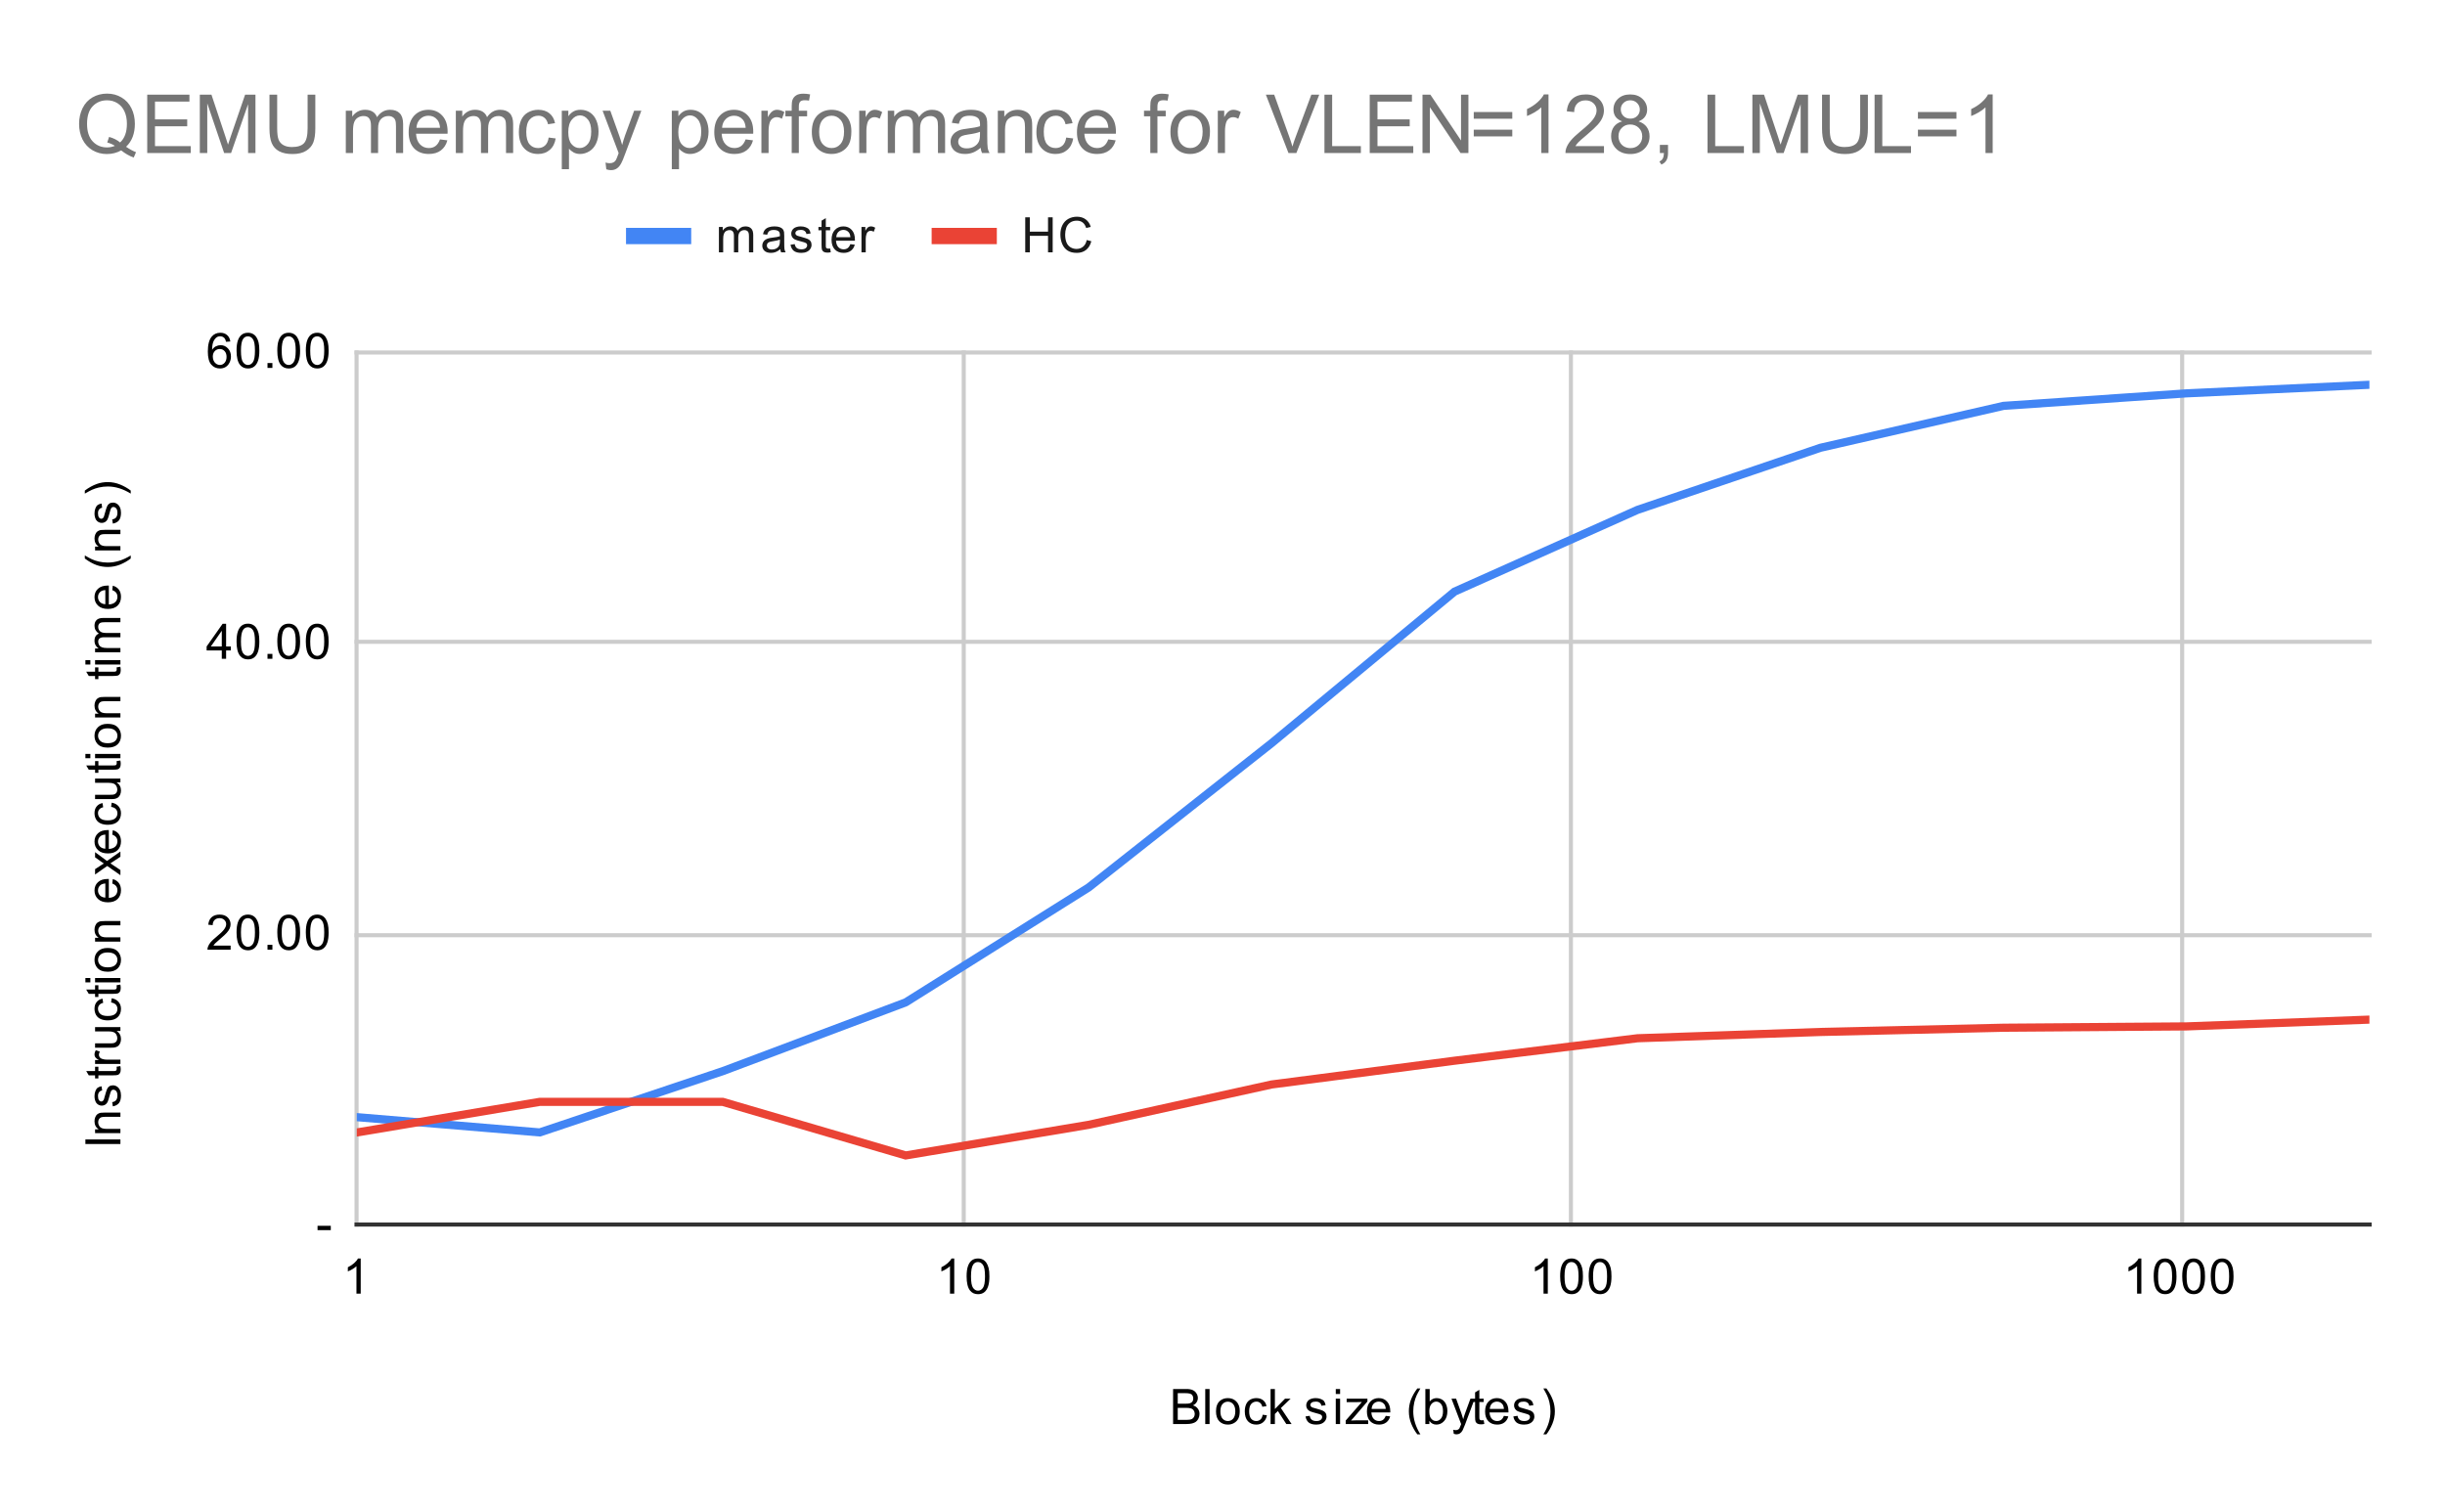<svg version="1.1" viewBox="0.0 0.0 600.0 371.0" fill="none" stroke="none" stroke-linecap="square" stroke-miterlimit="10" width="600" height="371" xmlns:xlink="http://www.w3.org/1999/xlink" xmlns="http://www.w3.org/2000/svg"><path fill="#ffffff" d="M0 0L600.0 0L600.0 371.0L0 371.0L0 0Z" fill-rule="nonzero"/><path stroke="#cccccc" stroke-width="1.0" stroke-linecap="butt" d="M87.5 86.5L87.5 300.5" fill-rule="nonzero"/><path stroke="#cccccc" stroke-width="1.0" stroke-linecap="butt" d="M236.5 86.5L236.5 300.5" fill-rule="nonzero"/><path stroke="#cccccc" stroke-width="1.0" stroke-linecap="butt" d="M385.5 86.5L385.5 300.5" fill-rule="nonzero"/><path stroke="#cccccc" stroke-width="1.0" stroke-linecap="butt" d="M535.5 86.5L535.5 300.5" fill-rule="nonzero"/><path stroke="#333333" stroke-width="1.0" stroke-linecap="butt" d="M87.5 300.5L581.5 300.5" fill-rule="nonzero"/><path stroke="#cccccc" stroke-width="1.0" stroke-linecap="butt" d="M87.5 229.5L581.5 229.5" fill-rule="nonzero"/><path stroke="#cccccc" stroke-width="1.0" stroke-linecap="butt" d="M87.5 157.5L581.5 157.5" fill-rule="nonzero"/><path stroke="#cccccc" stroke-width="1.0" stroke-linecap="butt" d="M87.5 86.5L581.5 86.5" fill-rule="nonzero"/><clipPath id="id_0"><path d="M87.55 86.283L581.45 86.283L581.45 300.45L87.55 300.45L87.55 86.283Z" clip-rule="nonzero"/></clipPath><path stroke="#4285f4" stroke-width="2.0" stroke-linecap="butt" clip-path="url(#id_0)" d="M87.55 274.143L132.45 277.891L177.35 262.864L222.25 245.98L267.15 217.782L312.05 182.373L356.95 145.179L401.85 125.119L446.75 109.877L491.65 99.597L536.55 96.528L581.45 94.422" fill-rule="nonzero"/><path stroke="#ea4335" stroke-width="2.0" stroke-linecap="butt" clip-path="url(#id_0)" d="M87.55 277.906L132.45 270.392L177.35 270.392L222.25 283.542L267.15 276.027L312.05 266.128L356.95 260.294L401.85 254.782L446.75 253.241L491.65 252.202L536.55 251.875L581.45 250.21" fill-rule="nonzero"/><path fill="#000000" fill-opacity="0.0" clip-path="url(#id_0)" d="M90.55 274.143C90.55 275.8 89.207 277.143 87.55 277.143C85.893 277.143 84.55 275.8 84.55 274.143C84.55 272.486 85.893 271.143 87.55 271.143C89.207 271.143 90.55 272.486 90.55 274.143Z" fill-rule="nonzero"/><path fill="#000000" fill-opacity="0.0" clip-path="url(#id_0)" d="M135.45 277.891C135.45 279.548 134.107 280.891 132.45 280.891C130.793 280.891 129.45 279.548 129.45 277.891C129.45 276.234 130.793 274.891 132.45 274.891C134.107 274.891 135.45 276.234 135.45 277.891Z" fill-rule="nonzero"/><path fill="#000000" fill-opacity="0.0" clip-path="url(#id_0)" d="M180.35 262.864C180.35 264.521 179.007 265.864 177.35 265.864C175.693 265.864 174.35 264.521 174.35 262.864C174.35 261.207 175.693 259.864 177.35 259.864C179.007 259.864 180.35 261.207 180.35 262.864Z" fill-rule="nonzero"/><path fill="#000000" fill-opacity="0.0" clip-path="url(#id_0)" d="M225.25 245.98C225.25 247.637 223.907 248.98 222.25 248.98C220.593 248.98 219.25 247.637 219.25 245.98C219.25 244.323 220.593 242.98 222.25 242.98C223.907 242.98 225.25 244.323 225.25 245.98Z" fill-rule="nonzero"/><path fill="#000000" fill-opacity="0.0" clip-path="url(#id_0)" d="M270.15 217.782C270.15 219.439 268.807 220.782 267.15 220.782C265.493 220.782 264.15 219.439 264.15 217.782C264.15 216.125 265.493 214.782 267.15 214.782C268.807 214.782 270.15 216.125 270.15 217.782Z" fill-rule="nonzero"/><path fill="#000000" fill-opacity="0.0" clip-path="url(#id_0)" d="M315.05 182.373C315.05 184.03 313.707 185.373 312.05 185.373C310.393 185.373 309.05 184.03 309.05 182.373C309.05 180.716 310.393 179.373 312.05 179.373C313.707 179.373 315.05 180.716 315.05 182.373Z" fill-rule="nonzero"/><path fill="#000000" fill-opacity="0.0" clip-path="url(#id_0)" d="M359.95 145.179C359.95 146.836 358.607 148.179 356.95 148.179C355.293 148.179 353.95 146.836 353.95 145.179C353.95 143.522 355.293 142.179 356.95 142.179C358.607 142.179 359.95 143.522 359.95 145.179Z" fill-rule="nonzero"/><path fill="#000000" fill-opacity="0.0" clip-path="url(#id_0)" d="M404.85 125.119C404.85 126.776 403.507 128.119 401.85 128.119C400.193 128.119 398.85 126.776 398.85 125.119C398.85 123.462 400.193 122.119 401.85 122.119C403.507 122.119 404.85 123.462 404.85 125.119Z" fill-rule="nonzero"/><path fill="#000000" fill-opacity="0.0" clip-path="url(#id_0)" d="M449.75 109.877C449.75 111.534 448.407 112.877 446.75 112.877C445.093 112.877 443.75 111.534 443.75 109.877C443.75 108.221 445.093 106.877 446.75 106.877C448.407 106.877 449.75 108.221 449.75 109.877Z" fill-rule="nonzero"/><path fill="#000000" fill-opacity="0.0" clip-path="url(#id_0)" d="M494.65 99.597C494.65 101.254 493.307 102.597 491.65 102.597C489.993 102.597 488.65 101.254 488.65 99.597C488.65 97.941 489.993 96.597 491.65 96.597C493.307 96.597 494.65 97.941 494.65 99.597Z" fill-rule="nonzero"/><path fill="#000000" fill-opacity="0.0" clip-path="url(#id_0)" d="M539.55 96.528C539.55 98.184 538.207 99.528 536.55 99.528C534.893 99.528 533.55 98.184 533.55 96.528C533.55 94.871 534.893 93.528 536.55 93.528C538.207 93.528 539.55 94.871 539.55 96.528Z" fill-rule="nonzero"/><path fill="#000000" fill-opacity="0.0" clip-path="url(#id_0)" d="M584.45 94.422C584.45 96.079 583.107 97.422 581.45 97.422C579.793 97.422 578.45 96.079 578.45 94.422C578.45 92.765 579.793 91.422 581.45 91.422C583.107 91.422 584.45 92.765 584.45 94.422Z" fill-rule="nonzero"/><path fill="#000000" fill-opacity="0.0" clip-path="url(#id_0)" d="M90.55 277.906C90.55 279.563 89.207 280.906 87.55 280.906C85.893 280.906 84.55 279.563 84.55 277.906C84.55 276.249 85.893 274.906 87.55 274.906C89.207 274.906 90.55 276.249 90.55 277.906Z" fill-rule="nonzero"/><path fill="#000000" fill-opacity="0.0" clip-path="url(#id_0)" d="M135.45 270.392C135.45 272.048 134.107 273.392 132.45 273.392C130.793 273.392 129.45 272.048 129.45 270.392C129.45 268.735 130.793 267.392 132.45 267.392C134.107 267.392 135.45 268.735 135.45 270.392Z" fill-rule="nonzero"/><path fill="#000000" fill-opacity="0.0" clip-path="url(#id_0)" d="M180.35 270.392C180.35 272.048 179.007 273.392 177.35 273.392C175.693 273.392 174.35 272.048 174.35 270.392C174.35 268.735 175.693 267.392 177.35 267.392C179.007 267.392 180.35 268.735 180.35 270.392Z" fill-rule="nonzero"/><path fill="#000000" fill-opacity="0.0" clip-path="url(#id_0)" d="M225.25 283.542C225.25 285.199 223.907 286.542 222.25 286.542C220.593 286.542 219.25 285.199 219.25 283.542C219.25 281.885 220.593 280.542 222.25 280.542C223.907 280.542 225.25 281.885 225.25 283.542Z" fill-rule="nonzero"/><path fill="#000000" fill-opacity="0.0" clip-path="url(#id_0)" d="M270.15 276.027C270.15 277.684 268.807 279.027 267.15 279.027C265.493 279.027 264.15 277.684 264.15 276.027C264.15 274.371 265.493 273.027 267.15 273.027C268.807 273.027 270.15 274.371 270.15 276.027Z" fill-rule="nonzero"/><path fill="#000000" fill-opacity="0.0" clip-path="url(#id_0)" d="M315.05 266.128C315.05 267.785 313.707 269.128 312.05 269.128C310.393 269.128 309.05 267.785 309.05 266.128C309.05 264.472 310.393 263.128 312.05 263.128C313.707 263.128 315.05 264.472 315.05 266.128Z" fill-rule="nonzero"/><path fill="#000000" fill-opacity="0.0" clip-path="url(#id_0)" d="M359.95 260.294C359.95 261.951 358.607 263.294 356.95 263.294C355.293 263.294 353.95 261.951 353.95 260.294C353.95 258.637 355.293 257.294 356.95 257.294C358.607 257.294 359.95 258.637 359.95 260.294Z" fill-rule="nonzero"/><path fill="#000000" fill-opacity="0.0" clip-path="url(#id_0)" d="M404.85 254.782C404.85 256.439 403.507 257.782 401.85 257.782C400.193 257.782 398.85 256.439 398.85 254.782C398.85 253.125 400.193 251.782 401.85 251.782C403.507 251.782 404.85 253.125 404.85 254.782Z" fill-rule="nonzero"/><path fill="#000000" fill-opacity="0.0" clip-path="url(#id_0)" d="M449.75 253.241C449.75 254.898 448.407 256.241 446.75 256.241C445.093 256.241 443.75 254.898 443.75 253.241C443.75 251.584 445.093 250.241 446.75 250.241C448.407 250.241 449.75 251.584 449.75 253.241Z" fill-rule="nonzero"/><path fill="#000000" fill-opacity="0.0" clip-path="url(#id_0)" d="M494.65 252.202C494.65 253.859 493.307 255.202 491.65 255.202C489.993 255.202 488.65 253.859 488.65 252.202C488.65 250.545 489.993 249.202 491.65 249.202C493.307 249.202 494.65 250.545 494.65 252.202Z" fill-rule="nonzero"/><path fill="#000000" fill-opacity="0.0" clip-path="url(#id_0)" d="M539.55 251.875C539.55 253.531 538.207 254.875 536.55 254.875C534.893 254.875 533.55 253.531 533.55 251.875C533.55 250.218 534.893 248.875 536.55 248.875C538.207 248.875 539.55 250.218 539.55 251.875Z" fill-rule="nonzero"/><path fill="#000000" fill-opacity="0.0" clip-path="url(#id_0)" d="M584.45 250.21C584.45 251.867 583.107 253.21 581.45 253.21C579.793 253.21 578.45 251.867 578.45 250.21C578.45 248.554 579.793 247.21 581.45 247.21C583.107 247.21 584.45 248.554 584.45 250.21Z" fill-rule="nonzero"/><path fill="#000000" d="M287.875 349.45L287.875 340.856L291.109 340.856Q292.094 340.856 292.688 341.122Q293.281 341.387 293.609 341.934Q293.953 342.466 293.953 343.059Q293.953 343.606 293.656 344.091Q293.359 344.575 292.75 344.872Q293.531 345.106 293.938 345.669Q294.359 346.216 294.359 346.966Q294.359 347.559 294.109 348.091Q293.859 348.606 293.484 348.887Q293.109 349.169 292.531 349.309Q291.969 349.45 291.156 349.45L287.875 349.45ZM289.016 344.466L290.875 344.466Q291.625 344.466 291.953 344.372Q292.391 344.247 292.609 343.95Q292.828 343.637 292.828 343.184Q292.828 342.762 292.625 342.434Q292.422 342.106 292.031 341.997Q291.656 341.872 290.734 341.872L289.016 341.872L289.016 344.466ZM289.016 348.434L291.156 348.434Q291.703 348.434 291.922 348.387Q292.328 348.325 292.578 348.169Q292.844 347.997 293.016 347.684Q293.188 347.372 293.188 346.966Q293.188 346.481 292.938 346.122Q292.703 345.762 292.266 345.622Q291.828 345.481 291.0 345.481L289.016 345.481L289.016 348.434ZM295.766 349.45L295.766 340.856L296.828 340.856L296.828 349.45L295.766 349.45ZM298.406 346.341Q298.406 344.606 299.359 343.778Q300.156 343.091 301.312 343.091Q302.594 343.091 303.406 343.934Q304.234 344.762 304.234 346.247Q304.234 347.45 303.875 348.137Q303.516 348.825 302.812 349.216Q302.125 349.591 301.312 349.591Q300.016 349.591 299.203 348.762Q298.406 347.919 298.406 346.341ZM299.484 346.341Q299.484 347.528 300.0 348.122Q300.531 348.716 301.312 348.716Q302.109 348.716 302.625 348.122Q303.141 347.528 303.141 346.309Q303.141 345.153 302.609 344.559Q302.094 343.966 301.312 343.966Q300.531 343.966 300.0 344.559Q299.484 345.137 299.484 346.341ZM309.859 347.169L310.891 347.309Q310.719 348.372 310.016 348.981Q309.312 349.591 308.297 349.591Q307.016 349.591 306.234 348.762Q305.469 347.919 305.469 346.356Q305.469 345.356 305.797 344.606Q306.141 343.841 306.812 343.466Q307.5 343.091 308.312 343.091Q309.312 343.091 309.953 343.606Q310.609 344.106 310.797 345.059L309.766 345.216Q309.625 344.591 309.25 344.278Q308.875 343.95 308.344 343.95Q307.547 343.95 307.047 344.528Q306.547 345.091 306.547 346.325Q306.547 347.591 307.031 348.153Q307.516 348.716 308.281 348.716Q308.906 348.716 309.312 348.341Q309.734 347.966 309.859 347.169ZM311.797 349.45L311.797 340.856L312.859 340.856L312.859 345.762L315.344 343.231L316.719 343.231L314.328 345.528L316.953 349.45L315.656 349.45L313.594 346.262L312.859 346.981L312.859 349.45L311.797 349.45ZM320.375 347.591L321.406 347.434Q321.5 348.059 321.891 348.387Q322.297 348.716 323.031 348.716Q323.75 348.716 324.094 348.434Q324.453 348.137 324.453 347.731Q324.453 347.372 324.141 347.169Q323.922 347.028 323.062 346.809Q321.906 346.512 321.453 346.309Q321.016 346.091 320.781 345.716Q320.547 345.341 320.547 344.872Q320.547 344.466 320.734 344.106Q320.922 343.747 321.25 343.512Q321.5 343.341 321.922 343.216Q322.344 343.091 322.844 343.091Q323.562 343.091 324.109 343.309Q324.672 343.512 324.938 343.872Q325.203 344.231 325.297 344.825L324.266 344.966Q324.203 344.497 323.859 344.231Q323.531 343.95 322.906 343.95Q322.188 343.95 321.875 344.2Q321.562 344.434 321.562 344.762Q321.562 344.966 321.688 345.122Q321.828 345.294 322.094 345.403Q322.25 345.466 323.031 345.669Q324.156 345.981 324.594 346.169Q325.031 346.356 325.281 346.716Q325.531 347.075 325.531 347.622Q325.531 348.153 325.219 348.622Q324.922 349.075 324.344 349.341Q323.766 349.591 323.031 349.591Q321.812 349.591 321.172 349.091Q320.547 348.575 320.375 347.591ZM327.797 342.075L327.797 340.856L328.859 340.856L328.859 342.075L327.797 342.075ZM327.797 349.45L327.797 343.231L328.859 343.231L328.859 349.45L327.797 349.45ZM330.234 349.45L330.234 348.591L334.203 344.044Q333.516 344.075 333.0 344.075L330.469 344.075L330.469 343.231L335.562 343.231L335.562 343.919L332.188 347.872L331.531 348.591Q332.25 348.544 332.859 348.544L335.75 348.544L335.75 349.45L330.234 349.45ZM340.047 347.45L341.141 347.575Q340.891 348.528 340.188 349.059Q339.484 349.591 338.406 349.591Q337.047 349.591 336.234 348.747Q335.438 347.903 335.438 346.387Q335.438 344.825 336.25 343.966Q337.062 343.091 338.344 343.091Q339.594 343.091 340.375 343.934Q341.172 344.778 341.172 346.325Q341.172 346.419 341.172 346.606L336.531 346.606Q336.594 347.637 337.109 348.184Q337.625 348.716 338.406 348.716Q338.984 348.716 339.391 348.419Q339.812 348.106 340.047 347.45ZM336.594 345.747L340.062 345.747Q340.0 344.95 339.672 344.559Q339.156 343.95 338.359 343.95Q337.625 343.95 337.125 344.434Q336.641 344.919 336.594 345.747ZM347.812 351.981Q346.938 350.872 346.328 349.403Q345.734 347.919 345.734 346.341Q345.734 344.95 346.172 343.669Q346.703 342.184 347.812 340.716L348.562 340.716Q347.859 341.934 347.625 342.45Q347.266 343.262 347.062 344.137Q346.812 345.231 346.812 346.341Q346.812 349.169 348.562 351.981L347.812 351.981ZM350.766 349.45L349.781 349.45L349.781 340.856L350.844 340.856L350.844 343.919Q351.516 343.091 352.547 343.091Q353.125 343.091 353.625 343.325Q354.141 343.544 354.469 343.966Q354.812 344.387 355.0 344.981Q355.188 345.575 355.188 346.247Q355.188 347.841 354.391 348.716Q353.594 349.591 352.5 349.591Q351.391 349.591 350.766 348.669L350.766 349.45ZM350.75 346.294Q350.75 347.403 351.062 347.903Q351.562 348.716 352.406 348.716Q353.094 348.716 353.594 348.122Q354.109 347.528 354.109 346.325Q354.109 345.106 353.625 344.528Q353.141 343.95 352.453 343.95Q351.766 343.95 351.25 344.559Q350.75 345.153 350.75 346.294ZM356.75 351.841L356.625 350.856Q356.969 350.95 357.234 350.95Q357.578 350.95 357.781 350.825Q358.0 350.716 358.141 350.512Q358.234 350.341 358.469 349.716Q358.484 349.637 358.562 349.466L356.188 343.231L357.328 343.231L358.625 346.825Q358.875 347.512 359.078 348.278Q359.266 347.544 359.516 346.856L360.844 343.231L361.891 343.231L359.531 349.559Q359.141 350.575 358.938 350.966Q358.656 351.497 358.281 351.731Q357.922 351.981 357.422 351.981Q357.125 351.981 356.75 351.841ZM364.094 348.512L364.25 349.434Q363.797 349.528 363.453 349.528Q362.875 349.528 362.562 349.356Q362.25 349.169 362.109 348.872Q361.984 348.575 361.984 347.622L361.984 344.044L361.219 344.044L361.219 343.231L361.984 343.231L361.984 341.684L363.031 341.059L363.031 343.231L364.094 343.231L364.094 344.044L363.031 344.044L363.031 347.684Q363.031 348.137 363.078 348.262Q363.141 348.387 363.266 348.466Q363.391 348.544 363.625 348.544Q363.812 348.544 364.094 348.512ZM369.047 347.45L370.141 347.575Q369.891 348.528 369.188 349.059Q368.484 349.591 367.406 349.591Q366.047 349.591 365.234 348.747Q364.438 347.903 364.438 346.387Q364.438 344.825 365.25 343.966Q366.062 343.091 367.344 343.091Q368.594 343.091 369.375 343.934Q370.172 344.778 370.172 346.325Q370.172 346.419 370.172 346.606L365.531 346.606Q365.594 347.637 366.109 348.184Q366.625 348.716 367.406 348.716Q367.984 348.716 368.391 348.419Q368.812 348.106 369.047 347.45ZM365.594 345.747L369.062 345.747Q369.0 344.95 368.672 344.559Q368.156 343.95 367.359 343.95Q366.625 343.95 366.125 344.434Q365.641 344.919 365.594 345.747ZM371.375 347.591L372.406 347.434Q372.5 348.059 372.891 348.387Q373.297 348.716 374.031 348.716Q374.75 348.716 375.094 348.434Q375.453 348.137 375.453 347.731Q375.453 347.372 375.141 347.169Q374.922 347.028 374.062 346.809Q372.906 346.512 372.453 346.309Q372.016 346.091 371.781 345.716Q371.547 345.341 371.547 344.872Q371.547 344.466 371.734 344.106Q371.922 343.747 372.25 343.512Q372.5 343.341 372.922 343.216Q373.344 343.091 373.844 343.091Q374.562 343.091 375.109 343.309Q375.672 343.512 375.938 343.872Q376.203 344.231 376.297 344.825L375.266 344.966Q375.203 344.497 374.859 344.231Q374.531 343.95 373.906 343.95Q373.188 343.95 372.875 344.2Q372.562 344.434 372.562 344.762Q372.562 344.966 372.688 345.122Q372.828 345.294 373.094 345.403Q373.25 345.466 374.031 345.669Q375.156 345.981 375.594 346.169Q376.031 346.356 376.281 346.716Q376.531 347.075 376.531 347.622Q376.531 348.153 376.219 348.622Q375.922 349.075 375.344 349.341Q374.766 349.591 374.031 349.591Q372.812 349.591 372.172 349.091Q371.547 348.575 371.375 347.591ZM379.484 351.981L378.734 351.981Q380.484 349.169 380.484 346.341Q380.484 345.247 380.234 344.153Q380.031 343.278 379.672 342.466Q379.438 341.95 378.734 340.716L379.484 340.716Q380.578 342.184 381.109 343.669Q381.562 344.95 381.562 346.341Q381.562 347.919 380.953 349.403Q380.344 350.872 379.484 351.981Z" fill-rule="nonzero"/><path fill="#000000" d="M29.55 280.742L20.956 280.742L20.956 279.617L29.55 279.617L29.55 280.742ZM29.55 278.07L23.331 278.07L23.331 277.132L24.206 277.132Q23.191 276.445 23.191 275.148Q23.191 274.585 23.394 274.117Q23.597 273.632 23.925 273.398Q24.253 273.164 24.691 273.07Q24.988 273.023 25.722 273.023L29.55 273.023L29.55 274.07L25.769 274.07Q25.113 274.07 24.8 274.195Q24.488 274.32 24.3 274.632Q24.097 274.945 24.097 275.367Q24.097 276.039 24.534 276.539Q24.956 277.023 26.144 277.023L29.55 277.023L29.55 278.07ZM27.691 271.492L27.534 270.46Q28.159 270.367 28.488 269.976Q28.816 269.57 28.816 268.835Q28.816 268.117 28.534 267.773Q28.238 267.414 27.831 267.414Q27.472 267.414 27.269 267.726Q27.128 267.945 26.909 268.804Q26.613 269.96 26.409 270.414Q26.191 270.851 25.816 271.085Q25.441 271.32 24.972 271.32Q24.566 271.32 24.206 271.132Q23.847 270.945 23.613 270.617Q23.441 270.367 23.316 269.945Q23.191 269.523 23.191 269.023Q23.191 268.304 23.409 267.757Q23.613 267.195 23.972 266.929Q24.331 266.664 24.925 266.57L25.066 267.601Q24.597 267.664 24.331 268.007Q24.05 268.335 24.05 268.96Q24.05 269.679 24.3 269.992Q24.534 270.304 24.863 270.304Q25.066 270.304 25.222 270.179Q25.394 270.039 25.503 269.773Q25.566 269.617 25.769 268.835Q26.081 267.71 26.269 267.273Q26.456 266.835 26.816 266.585Q27.175 266.335 27.722 266.335Q28.253 266.335 28.722 266.648Q29.175 266.945 29.441 267.523Q29.691 268.101 29.691 268.835Q29.691 270.054 29.191 270.695Q28.675 271.32 27.691 271.492ZM28.613 261.773L29.534 261.617Q29.628 262.07 29.628 262.414Q29.628 262.992 29.456 263.304Q29.269 263.617 28.972 263.757Q28.675 263.882 27.722 263.882L24.144 263.882L24.144 264.648L23.331 264.648L23.331 263.882L21.784 263.882L21.159 262.835L23.331 262.835L23.331 261.773L24.144 261.773L24.144 262.835L27.784 262.835Q28.238 262.835 28.363 262.789Q28.488 262.726 28.566 262.601Q28.644 262.476 28.644 262.242Q28.644 262.054 28.613 261.773ZM29.55 261.085L23.331 261.085L23.331 260.132L24.269 260.132Q23.613 259.773 23.409 259.476Q23.191 259.164 23.191 258.789Q23.191 258.257 23.519 257.71L24.503 258.07Q24.269 258.46 24.269 258.835Q24.269 259.195 24.488 259.476Q24.691 259.742 25.066 259.851Q25.628 260.039 26.284 260.039L29.55 260.039L29.55 261.085ZM29.55 252.992L28.628 252.992Q29.691 253.726 29.691 254.976Q29.691 255.523 29.488 256.007Q29.269 256.476 28.956 256.71Q28.628 256.945 28.159 257.039Q27.863 257.101 27.175 257.101L23.331 257.101L23.331 256.039L26.784 256.039Q27.597 256.039 27.894 255.976Q28.3 255.882 28.55 255.57Q28.784 255.242 28.784 254.757Q28.784 254.289 28.55 253.882Q28.3 253.46 27.878 253.289Q27.456 253.101 26.659 253.101L23.331 253.101L23.331 252.054L29.55 252.054L29.55 252.992ZM27.269 246.007L27.409 244.976Q28.472 245.148 29.081 245.851Q29.691 246.554 29.691 247.57Q29.691 248.851 28.863 249.632Q28.019 250.398 26.456 250.398Q25.456 250.398 24.706 250.07Q23.941 249.726 23.566 249.054Q23.191 248.367 23.191 247.554Q23.191 246.554 23.706 245.914Q24.206 245.257 25.159 245.07L25.316 246.101Q24.691 246.242 24.378 246.617Q24.05 246.992 24.05 247.523Q24.05 248.32 24.628 248.82Q25.191 249.32 26.425 249.32Q27.691 249.32 28.253 248.835Q28.816 248.351 28.816 247.585Q28.816 246.96 28.441 246.554Q28.066 246.132 27.269 246.007ZM28.613 241.773L29.534 241.617Q29.628 242.07 29.628 242.414Q29.628 242.992 29.456 243.304Q29.269 243.617 28.972 243.757Q28.675 243.882 27.722 243.882L24.144 243.882L24.144 244.648L23.331 244.648L23.331 243.882L21.784 243.882L21.159 242.835L23.331 242.835L23.331 241.773L24.144 241.773L24.144 242.835L27.784 242.835Q28.238 242.835 28.363 242.789Q28.488 242.726 28.566 242.601Q28.644 242.476 28.644 242.242Q28.644 242.054 28.613 241.773ZM22.175 241.07L20.956 241.07L20.956 240.007L22.175 240.007L22.175 241.07ZM29.55 241.07L23.331 241.07L23.331 240.007L29.55 240.007L29.55 241.07ZM26.441 238.46Q24.706 238.46 23.878 237.507Q23.191 236.71 23.191 235.554Q23.191 234.273 24.034 233.46Q24.863 232.632 26.347 232.632Q27.55 232.632 28.238 232.992Q28.925 233.351 29.316 234.054Q29.691 234.742 29.691 235.554Q29.691 236.851 28.863 237.664Q28.019 238.46 26.441 238.46ZM26.441 237.382Q27.628 237.382 28.222 236.867Q28.816 236.335 28.816 235.554Q28.816 234.757 28.222 234.242Q27.628 233.726 26.409 233.726Q25.253 233.726 24.659 234.257Q24.066 234.773 24.066 235.554Q24.066 236.335 24.659 236.867Q25.238 237.382 26.441 237.382ZM29.55 231.07L23.331 231.07L23.331 230.132L24.206 230.132Q23.191 229.445 23.191 228.148Q23.191 227.585 23.394 227.117Q23.597 226.632 23.925 226.398Q24.253 226.164 24.691 226.07Q24.988 226.023 25.722 226.023L29.55 226.023L29.55 227.07L25.769 227.07Q25.113 227.07 24.8 227.195Q24.488 227.32 24.3 227.632Q24.097 227.945 24.097 228.367Q24.097 229.039 24.534 229.539Q24.956 230.023 26.144 230.023L29.55 230.023L29.55 231.07ZM27.55 216.82L27.675 215.726Q28.628 215.976 29.159 216.679Q29.691 217.382 29.691 218.46Q29.691 219.82 28.847 220.632Q28.003 221.429 26.488 221.429Q24.925 221.429 24.066 220.617Q23.191 219.804 23.191 218.523Q23.191 217.273 24.034 216.492Q24.878 215.695 26.425 215.695Q26.519 215.695 26.706 215.695L26.706 220.335Q27.738 220.273 28.284 219.757Q28.816 219.242 28.816 218.46Q28.816 217.882 28.519 217.476Q28.206 217.054 27.55 216.82ZM25.847 220.273L25.847 216.804Q25.05 216.867 24.659 217.195Q24.05 217.71 24.05 218.507Q24.05 219.242 24.534 219.742Q25.019 220.226 25.847 220.273ZM29.55 214.773L26.316 212.507L23.331 214.601L23.331 213.289L24.784 212.335Q25.206 212.07 25.488 211.898Q25.097 211.648 24.8 211.429L23.331 210.382L23.331 209.117L26.253 211.273L29.55 208.96L29.55 210.242L27.613 211.523L27.097 211.867L29.55 213.507L29.55 214.773ZM27.55 204.82L27.675 203.726Q28.628 203.976 29.159 204.679Q29.691 205.382 29.691 206.46Q29.691 207.82 28.847 208.632Q28.003 209.429 26.488 209.429Q24.925 209.429 24.066 208.617Q23.191 207.804 23.191 206.523Q23.191 205.273 24.034 204.492Q24.878 203.695 26.425 203.695Q26.519 203.695 26.706 203.695L26.706 208.335Q27.738 208.273 28.284 207.757Q28.816 207.242 28.816 206.46Q28.816 205.882 28.519 205.476Q28.206 205.054 27.55 204.82ZM25.847 208.273L25.847 204.804Q25.05 204.867 24.659 205.195Q24.05 205.71 24.05 206.507Q24.05 207.242 24.534 207.742Q25.019 208.226 25.847 208.273ZM27.269 198.007L27.409 196.976Q28.472 197.148 29.081 197.851Q29.691 198.554 29.691 199.57Q29.691 200.851 28.863 201.632Q28.019 202.398 26.456 202.398Q25.456 202.398 24.706 202.07Q23.941 201.726 23.566 201.054Q23.191 200.367 23.191 199.554Q23.191 198.554 23.706 197.914Q24.206 197.257 25.159 197.07L25.316 198.101Q24.691 198.242 24.378 198.617Q24.05 198.992 24.05 199.523Q24.05 200.32 24.628 200.82Q25.191 201.32 26.425 201.32Q27.691 201.32 28.253 200.835Q28.816 200.351 28.816 199.585Q28.816 198.96 28.441 198.554Q28.066 198.132 27.269 198.007ZM29.55 191.992L28.628 191.992Q29.691 192.726 29.691 193.976Q29.691 194.523 29.488 195.007Q29.269 195.476 28.956 195.71Q28.628 195.945 28.159 196.039Q27.863 196.101 27.175 196.101L23.331 196.101L23.331 195.039L26.784 195.039Q27.597 195.039 27.894 194.976Q28.3 194.882 28.55 194.57Q28.784 194.242 28.784 193.757Q28.784 193.289 28.55 192.882Q28.3 192.46 27.878 192.289Q27.456 192.101 26.659 192.101L23.331 192.101L23.331 191.054L29.55 191.054L29.55 191.992ZM28.613 186.773L29.534 186.617Q29.628 187.07 29.628 187.414Q29.628 187.992 29.456 188.304Q29.269 188.617 28.972 188.757Q28.675 188.882 27.722 188.882L24.144 188.882L24.144 189.648L23.331 189.648L23.331 188.882L21.784 188.882L21.159 187.835L23.331 187.835L23.331 186.773L24.144 186.773L24.144 187.835L27.784 187.835Q28.238 187.835 28.363 187.789Q28.488 187.726 28.566 187.601Q28.644 187.476 28.644 187.242Q28.644 187.054 28.613 186.773ZM22.175 186.07L20.956 186.07L20.956 185.007L22.175 185.007L22.175 186.07ZM29.55 186.07L23.331 186.07L23.331 185.007L29.55 185.007L29.55 186.07ZM26.441 183.46Q24.706 183.46 23.878 182.507Q23.191 181.71 23.191 180.554Q23.191 179.273 24.034 178.46Q24.863 177.632 26.347 177.632Q27.55 177.632 28.238 177.992Q28.925 178.351 29.316 179.054Q29.691 179.742 29.691 180.554Q29.691 181.851 28.863 182.664Q28.019 183.46 26.441 183.46ZM26.441 182.382Q27.628 182.382 28.222 181.867Q28.816 181.335 28.816 180.554Q28.816 179.757 28.222 179.242Q27.628 178.726 26.409 178.726Q25.253 178.726 24.659 179.257Q24.066 179.773 24.066 180.554Q24.066 181.335 24.659 181.867Q25.238 182.382 26.441 182.382ZM29.55 176.07L23.331 176.07L23.331 175.132L24.206 175.132Q23.191 174.445 23.191 173.148Q23.191 172.585 23.394 172.117Q23.597 171.632 23.925 171.398Q24.253 171.164 24.691 171.07Q24.988 171.023 25.722 171.023L29.55 171.023L29.55 172.07L25.769 172.07Q25.113 172.07 24.8 172.195Q24.488 172.32 24.3 172.632Q24.097 172.945 24.097 173.367Q24.097 174.039 24.534 174.539Q24.956 175.023 26.144 175.023L29.55 175.023L29.55 176.07ZM28.613 163.773L29.534 163.617Q29.628 164.07 29.628 164.414Q29.628 164.992 29.456 165.304Q29.269 165.617 28.972 165.757Q28.675 165.882 27.722 165.882L24.144 165.882L24.144 166.648L23.331 166.648L23.331 165.882L21.784 165.882L21.159 164.835L23.331 164.835L23.331 163.773L24.144 163.773L24.144 164.835L27.784 164.835Q28.238 164.835 28.363 164.789Q28.488 164.726 28.566 164.601Q28.644 164.476 28.644 164.242Q28.644 164.054 28.613 163.773ZM22.175 163.07L20.956 163.07L20.956 162.007L22.175 162.007L22.175 163.07ZM29.55 163.07L23.331 163.07L23.331 162.007L29.55 162.007L29.55 163.07ZM29.55 160.07L23.331 160.07L23.331 159.132L24.206 159.132Q23.738 158.835 23.472 158.351Q23.191 157.867 23.191 157.242Q23.191 156.554 23.472 156.117Q23.753 155.664 24.269 155.492Q23.191 154.742 23.191 153.57Q23.191 152.632 23.706 152.148Q24.206 151.648 25.284 151.648L29.55 151.648L29.55 152.695L25.628 152.695Q25.003 152.695 24.722 152.804Q24.441 152.898 24.269 153.164Q24.097 153.429 24.097 153.804Q24.097 154.46 24.534 154.898Q24.972 155.32 25.941 155.32L29.55 155.32L29.55 156.382L25.503 156.382Q24.8 156.382 24.456 156.648Q24.097 156.898 24.097 157.476Q24.097 157.929 24.331 158.304Q24.566 158.679 25.019 158.851Q25.472 159.023 26.316 159.023L29.55 159.023L29.55 160.07ZM27.55 144.82L27.675 143.726Q28.628 143.976 29.159 144.679Q29.691 145.382 29.691 146.46Q29.691 147.82 28.847 148.632Q28.003 149.429 26.488 149.429Q24.925 149.429 24.066 148.617Q23.191 147.804 23.191 146.523Q23.191 145.273 24.034 144.492Q24.878 143.695 26.425 143.695Q26.519 143.695 26.706 143.695L26.706 148.335Q27.738 148.273 28.284 147.757Q28.816 147.242 28.816 146.46Q28.816 145.882 28.519 145.476Q28.206 145.054 27.55 144.82ZM25.847 148.273L25.847 144.804Q25.05 144.867 24.659 145.195Q24.05 145.71 24.05 146.507Q24.05 147.242 24.534 147.742Q25.019 148.226 25.847 148.273ZM32.081 137.054Q30.972 137.929 29.503 138.539Q28.019 139.132 26.441 139.132Q25.05 139.132 23.769 138.695Q22.284 138.164 20.816 137.054L20.816 136.304Q22.034 137.007 22.55 137.242Q23.363 137.601 24.238 137.804Q25.331 138.054 26.441 138.054Q29.269 138.054 32.081 136.304L32.081 137.054ZM29.55 135.07L23.331 135.07L23.331 134.132L24.206 134.132Q23.191 133.445 23.191 132.148Q23.191 131.585 23.394 131.117Q23.597 130.632 23.925 130.398Q24.253 130.164 24.691 130.07Q24.988 130.023 25.722 130.023L29.55 130.023L29.55 131.07L25.769 131.07Q25.113 131.07 24.8 131.195Q24.488 131.32 24.3 131.632Q24.097 131.945 24.097 132.367Q24.097 133.039 24.534 133.539Q24.956 134.023 26.144 134.023L29.55 134.023L29.55 135.07ZM27.691 128.492L27.534 127.46Q28.159 127.367 28.488 126.976Q28.816 126.57 28.816 125.835Q28.816 125.117 28.534 124.773Q28.238 124.414 27.831 124.414Q27.472 124.414 27.269 124.726Q27.128 124.945 26.909 125.804Q26.613 126.96 26.409 127.414Q26.191 127.851 25.816 128.085Q25.441 128.32 24.972 128.32Q24.566 128.32 24.206 128.132Q23.847 127.945 23.613 127.617Q23.441 127.367 23.316 126.945Q23.191 126.523 23.191 126.023Q23.191 125.304 23.409 124.757Q23.613 124.195 23.972 123.929Q24.331 123.664 24.925 123.57L25.066 124.601Q24.597 124.664 24.331 125.007Q24.05 125.335 24.05 125.96Q24.05 126.679 24.3 126.992Q24.534 127.304 24.863 127.304Q25.066 127.304 25.222 127.179Q25.394 127.039 25.503 126.773Q25.566 126.617 25.769 125.835Q26.081 124.71 26.269 124.273Q26.456 123.835 26.816 123.585Q27.175 123.335 27.722 123.335Q28.253 123.335 28.722 123.648Q29.175 123.945 29.441 124.523Q29.691 125.101 29.691 125.835Q29.691 127.054 29.191 127.695Q28.675 128.32 27.691 128.492ZM32.081 120.382L32.081 121.132Q29.269 119.382 26.441 119.382Q25.347 119.382 24.253 119.632Q23.378 119.835 22.566 120.195Q22.05 120.429 20.816 121.132L20.816 120.382Q22.284 119.289 23.769 118.757Q25.05 118.304 26.441 118.304Q28.019 118.304 29.503 118.914Q30.972 119.523 32.081 120.382Z" fill-rule="nonzero"/><path fill="#000000" d="M77.925 301.872L77.925 300.809L81.175 300.809L81.175 301.872L77.925 301.872Z" fill-rule="nonzero"/><path fill="#000000" d="M56.597 232.045L56.597 233.061L50.909 233.061Q50.909 232.686 51.034 232.327Q51.253 231.749 51.722 231.186Q52.206 230.624 53.112 229.889Q54.519 228.733 55.003 228.061Q55.503 227.389 55.503 226.795Q55.503 226.17 55.05 225.749Q54.597 225.311 53.878 225.311Q53.112 225.311 52.659 225.764Q52.206 226.217 52.191 227.03L51.112 226.92Q51.222 225.702 51.941 225.077Q52.675 224.436 53.909 224.436Q55.144 224.436 55.862 225.124Q56.581 225.811 56.581 226.827Q56.581 227.342 56.362 227.842Q56.159 228.327 55.659 228.889Q55.175 229.436 54.05 230.389Q53.097 231.186 52.816 231.483Q52.55 231.764 52.378 232.045L56.597 232.045ZM58.05 228.827Q58.05 227.295 58.362 226.374Q58.675 225.436 59.284 224.936Q59.909 224.436 60.847 224.436Q61.534 224.436 62.05 224.717Q62.581 224.999 62.925 225.53Q63.269 226.045 63.456 226.795Q63.644 227.545 63.644 228.827Q63.644 230.342 63.331 231.264Q63.034 232.186 62.409 232.702Q61.8 233.202 60.847 233.202Q59.612 233.202 58.894 232.311Q58.05 231.249 58.05 228.827ZM59.128 228.827Q59.128 230.936 59.628 231.639Q60.128 232.342 60.847 232.342Q61.581 232.342 62.066 231.639Q62.566 230.936 62.566 228.827Q62.566 226.702 62.066 226.014Q61.581 225.311 60.831 225.311Q60.112 225.311 59.675 225.92Q59.128 226.702 59.128 228.827ZM65.644 233.061L65.644 231.858L66.847 231.858L66.847 233.061L65.644 233.061ZM68.05 228.827Q68.05 227.295 68.362 226.374Q68.675 225.436 69.284 224.936Q69.909 224.436 70.847 224.436Q71.534 224.436 72.05 224.717Q72.581 224.999 72.925 225.53Q73.269 226.045 73.456 226.795Q73.644 227.545 73.644 228.827Q73.644 230.342 73.331 231.264Q73.034 232.186 72.409 232.702Q71.8 233.202 70.847 233.202Q69.612 233.202 68.894 232.311Q68.05 231.249 68.05 228.827ZM69.128 228.827Q69.128 230.936 69.628 231.639Q70.128 232.342 70.847 232.342Q71.581 232.342 72.066 231.639Q72.566 230.936 72.566 228.827Q72.566 226.702 72.066 226.014Q71.581 225.311 70.831 225.311Q70.112 225.311 69.675 225.92Q69.128 226.702 69.128 228.827ZM75.05 228.827Q75.05 227.295 75.362 226.374Q75.675 225.436 76.284 224.936Q76.909 224.436 77.847 224.436Q78.534 224.436 79.05 224.717Q79.581 224.999 79.925 225.53Q80.269 226.045 80.456 226.795Q80.644 227.545 80.644 228.827Q80.644 230.342 80.331 231.264Q80.034 232.186 79.409 232.702Q78.8 233.202 77.847 233.202Q76.612 233.202 75.894 232.311Q75.05 231.249 75.05 228.827ZM76.128 228.827Q76.128 230.936 76.628 231.639Q77.128 232.342 77.847 232.342Q78.581 232.342 79.066 231.639Q79.566 230.936 79.566 228.827Q79.566 226.702 79.066 226.014Q78.581 225.311 77.831 225.311Q77.112 225.311 76.675 225.92Q76.128 226.702 76.128 228.827Z" fill-rule="nonzero"/><path fill="#000000" d="M54.425 161.672L54.425 159.61L50.706 159.61L50.706 158.641L54.628 153.078L55.487 153.078L55.487 158.641L56.644 158.641L56.644 159.61L55.487 159.61L55.487 161.672L54.425 161.672ZM54.425 158.641L54.425 154.782L51.737 158.641L54.425 158.641ZM58.05 157.438Q58.05 155.907 58.362 154.985Q58.675 154.047 59.284 153.547Q59.909 153.047 60.847 153.047Q61.534 153.047 62.05 153.328Q62.581 153.61 62.925 154.141Q63.269 154.657 63.456 155.407Q63.644 156.157 63.644 157.438Q63.644 158.953 63.331 159.875Q63.034 160.797 62.409 161.313Q61.8 161.813 60.847 161.813Q59.612 161.813 58.894 160.922Q58.05 159.86 58.05 157.438ZM59.128 157.438Q59.128 159.547 59.628 160.25Q60.128 160.953 60.847 160.953Q61.581 160.953 62.066 160.25Q62.566 159.547 62.566 157.438Q62.566 155.313 62.066 154.625Q61.581 153.922 60.831 153.922Q60.112 153.922 59.675 154.532Q59.128 155.313 59.128 157.438ZM65.644 161.672L65.644 160.469L66.847 160.469L66.847 161.672L65.644 161.672ZM68.05 157.438Q68.05 155.907 68.362 154.985Q68.675 154.047 69.284 153.547Q69.909 153.047 70.847 153.047Q71.534 153.047 72.05 153.328Q72.581 153.61 72.925 154.141Q73.269 154.657 73.456 155.407Q73.644 156.157 73.644 157.438Q73.644 158.953 73.331 159.875Q73.034 160.797 72.409 161.313Q71.8 161.813 70.847 161.813Q69.612 161.813 68.894 160.922Q68.05 159.86 68.05 157.438ZM69.128 157.438Q69.128 159.547 69.628 160.25Q70.128 160.953 70.847 160.953Q71.581 160.953 72.066 160.25Q72.566 159.547 72.566 157.438Q72.566 155.313 72.066 154.625Q71.581 153.922 70.831 153.922Q70.112 153.922 69.675 154.532Q69.128 155.313 69.128 157.438ZM75.05 157.438Q75.05 155.907 75.362 154.985Q75.675 154.047 76.284 153.547Q76.909 153.047 77.847 153.047Q78.534 153.047 79.05 153.328Q79.581 153.61 79.925 154.141Q80.269 154.657 80.456 155.407Q80.644 156.157 80.644 157.438Q80.644 158.953 80.331 159.875Q80.034 160.797 79.409 161.313Q78.8 161.813 77.847 161.813Q76.612 161.813 75.894 160.922Q75.05 159.86 75.05 157.438ZM76.128 157.438Q76.128 159.547 76.628 160.25Q77.128 160.953 77.847 160.953Q78.581 160.953 79.066 160.25Q79.566 159.547 79.566 157.438Q79.566 155.313 79.066 154.625Q78.581 153.922 77.831 153.922Q77.112 153.922 76.675 154.532Q76.128 155.313 76.128 157.438Z" fill-rule="nonzero"/><path fill="#000000" d="M56.519 83.799L55.472 83.877Q55.331 83.252 55.081 82.971Q54.644 82.518 54.019 82.518Q53.519 82.518 53.128 82.799Q52.644 83.174 52.347 83.877Q52.066 84.565 52.05 85.846Q52.425 85.268 52.972 84.986Q53.534 84.705 54.144 84.705Q55.191 84.705 55.925 85.486Q56.675 86.268 56.675 87.486Q56.675 88.299 56.316 89.002Q55.972 89.69 55.362 90.065Q54.753 90.424 53.987 90.424Q52.659 90.424 51.831 89.455Q51.003 88.486 51.003 86.268Q51.003 83.768 51.925 82.643Q52.722 81.658 54.081 81.658Q55.097 81.658 55.737 82.236Q56.394 82.799 56.519 83.799ZM52.222 87.502Q52.222 88.049 52.441 88.549Q52.675 89.033 53.081 89.299Q53.503 89.565 53.972 89.565Q54.628 89.565 55.112 89.033Q55.597 88.486 55.597 87.565Q55.597 86.674 55.112 86.158Q54.644 85.643 53.925 85.643Q53.206 85.643 52.706 86.158Q52.222 86.674 52.222 87.502ZM58.05 86.049Q58.05 84.518 58.362 83.596Q58.675 82.658 59.284 82.158Q59.909 81.658 60.847 81.658Q61.534 81.658 62.05 81.94Q62.581 82.221 62.925 82.752Q63.269 83.268 63.456 84.018Q63.644 84.768 63.644 86.049Q63.644 87.565 63.331 88.486Q63.034 89.408 62.409 89.924Q61.8 90.424 60.847 90.424Q59.612 90.424 58.894 89.533Q58.05 88.471 58.05 86.049ZM59.128 86.049Q59.128 88.158 59.628 88.861Q60.128 89.565 60.847 89.565Q61.581 89.565 62.066 88.861Q62.566 88.158 62.566 86.049Q62.566 83.924 62.066 83.236Q61.581 82.533 60.831 82.533Q60.112 82.533 59.675 83.143Q59.128 83.924 59.128 86.049ZM65.644 90.283L65.644 89.08L66.847 89.08L66.847 90.283L65.644 90.283ZM68.05 86.049Q68.05 84.518 68.362 83.596Q68.675 82.658 69.284 82.158Q69.909 81.658 70.847 81.658Q71.534 81.658 72.05 81.94Q72.581 82.221 72.925 82.752Q73.269 83.268 73.456 84.018Q73.644 84.768 73.644 86.049Q73.644 87.565 73.331 88.486Q73.034 89.408 72.409 89.924Q71.8 90.424 70.847 90.424Q69.612 90.424 68.894 89.533Q68.05 88.471 68.05 86.049ZM69.128 86.049Q69.128 88.158 69.628 88.861Q70.128 89.565 70.847 89.565Q71.581 89.565 72.066 88.861Q72.566 88.158 72.566 86.049Q72.566 83.924 72.066 83.236Q71.581 82.533 70.831 82.533Q70.112 82.533 69.675 83.143Q69.128 83.924 69.128 86.049ZM75.05 86.049Q75.05 84.518 75.362 83.596Q75.675 82.658 76.284 82.158Q76.909 81.658 77.847 81.658Q78.534 81.658 79.05 81.94Q79.581 82.221 79.925 82.752Q80.269 83.268 80.456 84.018Q80.644 84.768 80.644 86.049Q80.644 87.565 80.331 88.486Q80.034 89.408 79.409 89.924Q78.8 90.424 77.847 90.424Q76.612 90.424 75.894 89.533Q75.05 88.471 75.05 86.049ZM76.128 86.049Q76.128 88.158 76.628 88.861Q77.128 89.565 77.847 89.565Q78.581 89.565 79.066 88.861Q79.566 88.158 79.566 86.049Q79.566 83.924 79.066 83.236Q78.581 82.533 77.831 82.533Q77.112 82.533 76.675 83.143Q76.128 83.924 76.128 86.049Z" fill-rule="nonzero"/><path fill="#000000" d="M88.519 317.45L87.472 317.45L87.472 310.731Q87.081 311.091 86.456 311.466Q85.847 311.825 85.362 311.997L85.362 310.981Q86.237 310.559 86.894 309.981Q87.566 309.387 87.847 308.825L88.519 308.825L88.519 317.45Z" fill-rule="nonzero"/><path fill="#000000" d="M234.173 317.45L233.126 317.45L233.126 310.731Q232.736 311.091 232.111 311.466Q231.501 311.825 231.017 311.997L231.017 310.981Q231.892 310.559 232.548 309.981Q233.22 309.387 233.501 308.825L234.173 308.825L234.173 317.45ZM237.205 313.216Q237.205 311.684 237.517 310.762Q237.83 309.825 238.439 309.325Q239.064 308.825 240.001 308.825Q240.689 308.825 241.205 309.106Q241.736 309.387 242.08 309.919Q242.423 310.434 242.611 311.184Q242.798 311.934 242.798 313.216Q242.798 314.731 242.486 315.653Q242.189 316.575 241.564 317.091Q240.955 317.591 240.001 317.591Q238.767 317.591 238.048 316.7Q237.205 315.637 237.205 313.216ZM238.283 313.216Q238.283 315.325 238.783 316.028Q239.283 316.731 240.001 316.731Q240.736 316.731 241.22 316.028Q241.72 315.325 241.72 313.216Q241.72 311.091 241.22 310.403Q240.736 309.7 239.986 309.7Q239.267 309.7 238.83 310.309Q238.283 311.091 238.283 313.216Z" fill-rule="nonzero"/><path fill="#000000" d="M379.828 317.45L378.781 317.45L378.781 310.731Q378.39 311.091 377.765 311.466Q377.156 311.825 376.672 311.997L376.672 310.981Q377.547 310.559 378.203 309.981Q378.875 309.387 379.156 308.825L379.828 308.825L379.828 317.45ZM382.859 313.216Q382.859 311.684 383.172 310.762Q383.484 309.825 384.094 309.325Q384.719 308.825 385.656 308.825Q386.344 308.825 386.859 309.106Q387.39 309.387 387.734 309.919Q388.078 310.434 388.265 311.184Q388.453 311.934 388.453 313.216Q388.453 314.731 388.14 315.653Q387.844 316.575 387.219 317.091Q386.609 317.591 385.656 317.591Q384.422 317.591 383.703 316.7Q382.859 315.637 382.859 313.216ZM383.937 313.216Q383.937 315.325 384.437 316.028Q384.937 316.731 385.656 316.731Q386.39 316.731 386.875 316.028Q387.375 315.325 387.375 313.216Q387.375 311.091 386.875 310.403Q386.39 309.7 385.64 309.7Q384.922 309.7 384.484 310.309Q383.937 311.091 383.937 313.216ZM389.859 313.216Q389.859 311.684 390.172 310.762Q390.484 309.825 391.094 309.325Q391.719 308.825 392.656 308.825Q393.344 308.825 393.859 309.106Q394.39 309.387 394.734 309.919Q395.078 310.434 395.265 311.184Q395.453 311.934 395.453 313.216Q395.453 314.731 395.14 315.653Q394.844 316.575 394.219 317.091Q393.609 317.591 392.656 317.591Q391.422 317.591 390.703 316.7Q389.859 315.637 389.859 313.216ZM390.937 313.216Q390.937 315.325 391.437 316.028Q391.937 316.731 392.656 316.731Q393.39 316.731 393.875 316.028Q394.375 315.325 394.375 313.216Q394.375 311.091 393.875 310.403Q393.39 309.7 392.64 309.7Q391.922 309.7 391.484 310.309Q390.937 311.091 390.937 313.216Z" fill-rule="nonzero"/><path fill="#000000" d="M525.482 317.45L524.436 317.45L524.436 310.731Q524.045 311.091 523.42 311.466Q522.811 311.825 522.326 311.997L522.326 310.981Q523.201 310.559 523.857 309.981Q524.529 309.387 524.811 308.825L525.482 308.825L525.482 317.45ZM528.514 313.216Q528.514 311.684 528.826 310.762Q529.139 309.825 529.748 309.325Q530.373 308.825 531.311 308.825Q531.998 308.825 532.514 309.106Q533.045 309.387 533.389 309.919Q533.732 310.434 533.92 311.184Q534.107 311.934 534.107 313.216Q534.107 314.731 533.795 315.653Q533.498 316.575 532.873 317.091Q532.264 317.591 531.311 317.591Q530.076 317.591 529.357 316.7Q528.514 315.637 528.514 313.216ZM529.592 313.216Q529.592 315.325 530.092 316.028Q530.592 316.731 531.311 316.731Q532.045 316.731 532.529 316.028Q533.029 315.325 533.029 313.216Q533.029 311.091 532.529 310.403Q532.045 309.7 531.295 309.7Q530.576 309.7 530.139 310.309Q529.592 311.091 529.592 313.216ZM535.514 313.216Q535.514 311.684 535.826 310.762Q536.139 309.825 536.748 309.325Q537.373 308.825 538.311 308.825Q538.998 308.825 539.514 309.106Q540.045 309.387 540.389 309.919Q540.732 310.434 540.92 311.184Q541.107 311.934 541.107 313.216Q541.107 314.731 540.795 315.653Q540.498 316.575 539.873 317.091Q539.264 317.591 538.311 317.591Q537.076 317.591 536.357 316.7Q535.514 315.637 535.514 313.216ZM536.592 313.216Q536.592 315.325 537.092 316.028Q537.592 316.731 538.311 316.731Q539.045 316.731 539.529 316.028Q540.029 315.325 540.029 313.216Q540.029 311.091 539.529 310.403Q539.045 309.7 538.295 309.7Q537.576 309.7 537.139 310.309Q536.592 311.091 536.592 313.216ZM542.514 313.216Q542.514 311.684 542.826 310.762Q543.139 309.825 543.748 309.325Q544.373 308.825 545.311 308.825Q545.998 308.825 546.514 309.106Q547.045 309.387 547.389 309.919Q547.732 310.434 547.92 311.184Q548.107 311.934 548.107 313.216Q548.107 314.731 547.795 315.653Q547.498 316.575 546.873 317.091Q546.264 317.591 545.311 317.591Q544.076 317.591 543.357 316.7Q542.514 315.637 542.514 313.216ZM543.592 313.216Q543.592 315.325 544.092 316.028Q544.592 316.731 545.311 316.731Q546.045 316.731 546.529 316.028Q547.029 315.325 547.029 313.216Q547.029 311.091 546.529 310.403Q546.045 309.7 545.295 309.7Q544.576 309.7 544.139 310.309Q543.592 311.091 543.592 313.216Z" fill-rule="nonzero"/><path stroke="#4285f4" stroke-width="4.0" stroke-linecap="butt" d="M155.623 57.917L167.623 57.917" fill-rule="nonzero"/><path fill="#1a1a1a" d="M176.42 61.917L176.42 55.698L177.357 55.698L177.357 56.573Q177.654 56.104 178.139 55.839Q178.623 55.557 179.248 55.557Q179.936 55.557 180.373 55.839Q180.826 56.12 180.998 56.635Q181.748 55.557 182.92 55.557Q183.857 55.557 184.342 56.073Q184.842 56.573 184.842 57.651L184.842 61.917L183.795 61.917L183.795 57.995Q183.795 57.37 183.686 57.089Q183.592 56.807 183.326 56.635Q183.061 56.464 182.686 56.464Q182.029 56.464 181.592 56.901Q181.17 57.339 181.17 58.307L181.17 61.917L180.107 61.917L180.107 57.87Q180.107 57.167 179.842 56.823Q179.592 56.464 179.014 56.464Q178.561 56.464 178.186 56.698Q177.811 56.932 177.639 57.385Q177.467 57.839 177.467 58.682L177.467 61.917L176.42 61.917ZM191.482 61.151Q190.889 61.651 190.342 61.854Q189.811 62.057 189.186 62.057Q188.154 62.057 187.607 61.557Q187.061 61.057 187.061 60.276Q187.061 59.823 187.264 59.448Q187.467 59.057 187.811 58.839Q188.154 58.604 188.576 58.495Q188.873 58.401 189.514 58.323Q190.779 58.182 191.389 57.964Q191.389 57.745 191.389 57.698Q191.389 57.042 191.092 56.776Q190.686 56.432 189.889 56.432Q189.154 56.432 188.795 56.698Q188.436 56.948 188.264 57.604L187.232 57.464Q187.373 56.807 187.701 56.401Q188.029 55.995 188.639 55.776Q189.248 55.557 190.045 55.557Q190.842 55.557 191.342 55.745Q191.842 55.932 192.076 56.214Q192.311 56.495 192.404 56.932Q192.451 57.198 192.451 57.901L192.451 59.307Q192.451 60.776 192.514 61.167Q192.592 61.557 192.795 61.917L191.686 61.917Q191.529 61.589 191.482 61.151ZM191.389 58.792Q190.811 59.026 189.67 59.198Q189.014 59.292 188.748 59.417Q188.482 59.526 188.326 59.745Q188.186 59.964 188.186 60.245Q188.186 60.667 188.498 60.948Q188.826 61.229 189.436 61.229Q190.045 61.229 190.514 60.964Q190.998 60.698 191.217 60.229Q191.389 59.87 191.389 59.182L191.389 58.792ZM193.998 60.057L195.029 59.901Q195.123 60.526 195.514 60.854Q195.92 61.182 196.654 61.182Q197.373 61.182 197.717 60.901Q198.076 60.604 198.076 60.198Q198.076 59.839 197.764 59.635Q197.545 59.495 196.686 59.276Q195.529 58.979 195.076 58.776Q194.639 58.557 194.404 58.182Q194.17 57.807 194.17 57.339Q194.17 56.932 194.357 56.573Q194.545 56.214 194.873 55.979Q195.123 55.807 195.545 55.682Q195.967 55.557 196.467 55.557Q197.186 55.557 197.732 55.776Q198.295 55.979 198.561 56.339Q198.826 56.698 198.92 57.292L197.889 57.432Q197.826 56.964 197.482 56.698Q197.154 56.417 196.529 56.417Q195.811 56.417 195.498 56.667Q195.186 56.901 195.186 57.229Q195.186 57.432 195.311 57.589Q195.451 57.76 195.717 57.87Q195.873 57.932 196.654 58.135Q197.779 58.448 198.217 58.635Q198.654 58.823 198.904 59.182Q199.154 59.542 199.154 60.089Q199.154 60.62 198.842 61.089Q198.545 61.542 197.967 61.807Q197.389 62.057 196.654 62.057Q195.436 62.057 194.795 61.557Q194.17 61.042 193.998 60.057ZM203.717 60.979L203.873 61.901Q203.42 61.995 203.076 61.995Q202.498 61.995 202.186 61.823Q201.873 61.635 201.732 61.339Q201.607 61.042 201.607 60.089L201.607 56.51L200.842 56.51L200.842 55.698L201.607 55.698L201.607 54.151L202.654 53.526L202.654 55.698L203.717 55.698L203.717 56.51L202.654 56.51L202.654 60.151Q202.654 60.604 202.701 60.729Q202.764 60.854 202.889 60.932Q203.014 61.01 203.248 61.01Q203.436 61.01 203.717 60.979ZM208.67 59.917L209.764 60.042Q209.514 60.995 208.811 61.526Q208.107 62.057 207.029 62.057Q205.67 62.057 204.857 61.214Q204.061 60.37 204.061 58.854Q204.061 57.292 204.873 56.432Q205.686 55.557 206.967 55.557Q208.217 55.557 208.998 56.401Q209.795 57.245 209.795 58.792Q209.795 58.885 209.795 59.073L205.154 59.073Q205.217 60.104 205.732 60.651Q206.248 61.182 207.029 61.182Q207.607 61.182 208.014 60.885Q208.436 60.573 208.67 59.917ZM205.217 58.214L208.686 58.214Q208.623 57.417 208.295 57.026Q207.779 56.417 206.982 56.417Q206.248 56.417 205.748 56.901Q205.264 57.385 205.217 58.214ZM211.404 61.917L211.404 55.698L212.357 55.698L212.357 56.635Q212.717 55.979 213.014 55.776Q213.326 55.557 213.701 55.557Q214.232 55.557 214.779 55.885L214.42 56.87Q214.029 56.635 213.654 56.635Q213.295 56.635 213.014 56.854Q212.748 57.057 212.639 57.432Q212.451 57.995 212.451 58.651L212.451 61.917L211.404 61.917Z" fill-rule="nonzero"/><path stroke="#ea4335" stroke-width="4.0" stroke-linecap="butt" d="M230.623 57.917L242.623 57.917" fill-rule="nonzero"/><path fill="#1a1a1a" d="M251.592 61.917L251.592 53.323L252.717 53.323L252.717 56.854L257.186 56.854L257.186 53.323L258.326 53.323L258.326 61.917L257.186 61.917L257.186 57.87L252.717 57.87L252.717 61.917L251.592 61.917ZM266.686 58.901L267.811 59.198Q267.451 60.589 266.529 61.323Q265.607 62.057 264.264 62.057Q262.873 62.057 261.998 61.495Q261.123 60.932 260.67 59.87Q260.217 58.792 260.217 57.557Q260.217 56.214 260.732 55.214Q261.248 54.214 262.186 53.698Q263.139 53.182 264.279 53.182Q265.561 53.182 266.436 53.839Q267.326 54.495 267.67 55.682L266.545 55.948Q266.248 55.01 265.67 54.589Q265.107 54.151 264.248 54.151Q263.264 54.151 262.592 54.635Q261.936 55.104 261.654 55.901Q261.389 56.698 261.389 57.557Q261.389 58.651 261.701 59.464Q262.029 60.276 262.701 60.682Q263.373 61.089 264.17 61.089Q265.123 61.089 265.779 60.542Q266.451 59.995 266.686 58.901Z" fill-rule="nonzero"/><path fill="#757575" d="M30.941 36.019Q32.269 36.925 33.378 37.347L32.816 38.659Q31.269 38.112 29.738 36.909Q28.144 37.8 26.222 37.8Q24.284 37.8 22.691 36.862Q21.113 35.925 20.253 34.222Q19.409 32.519 19.409 30.394Q19.409 28.269 20.269 26.534Q21.128 24.8 22.706 23.894Q24.3 22.972 26.269 22.972Q28.253 22.972 29.831 23.925Q31.425 24.863 32.253 26.566Q33.097 28.253 33.097 30.378Q33.097 32.144 32.566 33.566Q32.034 34.972 30.941 36.019ZM26.769 33.597Q28.409 34.05 29.472 34.956Q31.144 33.441 31.144 30.378Q31.144 28.644 30.55 27.347Q29.972 26.05 28.831 25.331Q27.691 24.613 26.269 24.613Q24.159 24.613 22.753 26.066Q21.363 27.503 21.363 30.394Q21.363 33.191 22.738 34.691Q24.128 36.175 26.269 36.175Q27.284 36.175 28.191 35.784Q27.3 35.222 26.316 34.972L26.769 33.597ZM36.128 37.55L36.128 23.238L46.487 23.238L46.487 24.925L38.034 24.925L38.034 29.3L45.941 29.3L45.941 30.988L38.034 30.988L38.034 35.862L46.816 35.862L46.816 37.55L36.128 37.55ZM49.034 37.55L49.034 23.238L51.894 23.238L55.269 33.362Q55.737 34.784 55.956 35.487Q56.206 34.706 56.722 33.191L60.144 23.238L62.691 23.238L62.691 37.55L60.878 37.55L60.878 25.566L56.706 37.55L55.003 37.55L50.862 25.363L50.862 37.55L49.034 37.55ZM75.487 23.238L77.378 23.238L77.378 31.503Q77.378 33.659 76.894 34.941Q76.409 36.206 75.128 37.003Q73.862 37.8 71.784 37.8Q69.769 37.8 68.487 37.112Q67.222 36.409 66.675 35.097Q66.128 33.784 66.128 31.503L66.128 23.238L68.019 23.238L68.019 31.488Q68.019 33.362 68.362 34.253Q68.706 35.128 69.55 35.612Q70.394 36.081 71.628 36.081Q73.706 36.081 74.597 35.144Q75.487 34.191 75.487 31.488L75.487 23.238ZM84.862 37.55L84.862 27.175L86.441 27.175L86.441 28.628Q86.925 27.878 87.737 27.409Q88.55 26.941 89.581 26.941Q90.737 26.941 91.472 27.425Q92.206 27.894 92.519 28.753Q93.753 26.941 95.722 26.941Q97.269 26.941 98.097 27.8Q98.925 28.659 98.925 30.425L98.925 37.55L97.175 37.55L97.175 31.019Q97.175 29.956 97.003 29.503Q96.831 29.034 96.378 28.753Q95.941 28.472 95.331 28.472Q94.237 28.472 93.503 29.206Q92.784 29.925 92.784 31.519L92.784 37.55L91.034 37.55L91.034 30.816Q91.034 29.644 90.597 29.066Q90.175 28.472 89.191 28.472Q88.456 28.472 87.816 28.863Q87.191 29.253 86.909 30.003Q86.628 30.753 86.628 32.175L86.628 37.55L84.862 37.55ZM107.972 34.206L109.784 34.441Q109.362 36.019 108.191 36.909Q107.034 37.784 105.222 37.784Q102.956 37.784 101.612 36.394Q100.284 34.987 100.284 32.456Q100.284 29.831 101.628 28.394Q102.972 26.941 105.128 26.941Q107.206 26.941 108.519 28.363Q109.847 29.769 109.847 32.347Q109.847 32.503 109.831 32.816L102.097 32.816Q102.191 34.519 103.066 35.425Q103.941 36.331 105.237 36.331Q106.206 36.331 106.878 35.831Q107.566 35.316 107.972 34.206ZM102.191 31.363L107.987 31.363Q107.878 30.066 107.331 29.409Q106.487 28.394 105.144 28.394Q103.941 28.394 103.112 29.206Q102.284 30.003 102.191 31.363ZM111.862 37.55L111.862 27.175L113.441 27.175L113.441 28.628Q113.925 27.878 114.737 27.409Q115.55 26.941 116.581 26.941Q117.737 26.941 118.472 27.425Q119.206 27.894 119.519 28.753Q120.753 26.941 122.722 26.941Q124.269 26.941 125.097 27.8Q125.925 28.659 125.925 30.425L125.925 37.55L124.175 37.55L124.175 31.019Q124.175 29.956 124.003 29.503Q123.831 29.034 123.378 28.753Q122.941 28.472 122.331 28.472Q121.237 28.472 120.503 29.206Q119.784 29.925 119.784 31.519L119.784 37.55L118.034 37.55L118.034 30.816Q118.034 29.644 117.597 29.066Q117.175 28.472 116.191 28.472Q115.456 28.472 114.816 28.863Q114.191 29.253 113.909 30.003Q113.628 30.753 113.628 32.175L113.628 37.55L111.862 37.55ZM134.644 33.753L136.363 33.972Q136.081 35.769 134.909 36.784Q133.753 37.784 132.05 37.784Q129.925 37.784 128.628 36.394Q127.331 35.003 127.331 32.409Q127.331 30.722 127.878 29.472Q128.441 28.206 129.581 27.581Q130.722 26.941 132.066 26.941Q133.753 26.941 134.816 27.8Q135.894 28.659 136.206 30.222L134.488 30.488Q134.253 29.441 133.628 28.925Q133.003 28.394 132.128 28.394Q130.8 28.394 129.972 29.347Q129.144 30.3 129.144 32.347Q129.144 34.441 129.941 35.394Q130.738 36.331 132.034 36.331Q133.066 36.331 133.753 35.706Q134.456 35.066 134.644 33.753ZM137.863 41.519L137.863 27.175L139.472 27.175L139.472 28.519Q140.034 27.738 140.738 27.347Q141.456 26.941 142.472 26.941Q143.8 26.941 144.816 27.628Q145.831 28.316 146.347 29.566Q146.878 30.8 146.878 32.284Q146.878 33.878 146.3 35.159Q145.738 36.425 144.644 37.112Q143.55 37.784 142.347 37.784Q141.472 37.784 140.769 37.409Q140.081 37.034 139.628 36.472L139.628 41.519L137.863 41.519ZM139.456 32.425Q139.456 34.425 140.269 35.378Q141.081 36.331 142.238 36.331Q143.409 36.331 144.238 35.347Q145.081 34.362 145.081 32.269Q145.081 30.3 144.253 29.316Q143.441 28.316 142.316 28.316Q141.191 28.316 140.316 29.378Q139.456 30.425 139.456 32.425ZM148.784 41.55L148.597 39.894Q149.175 40.05 149.597 40.05Q150.191 40.05 150.534 39.847Q150.894 39.659 151.113 39.316Q151.284 39.05 151.659 38.003Q151.706 37.847 151.816 37.566L147.878 27.175L149.769 27.175L151.925 33.191Q152.347 34.331 152.675 35.581Q152.988 34.378 153.394 33.222L155.613 27.175L157.378 27.175L153.425 37.722Q152.8 39.441 152.441 40.081Q151.972 40.956 151.363 41.347Q150.769 41.753 149.925 41.753Q149.409 41.753 148.784 41.55ZM164.863 41.519L164.863 27.175L166.472 27.175L166.472 28.519Q167.034 27.738 167.738 27.347Q168.456 26.941 169.472 26.941Q170.8 26.941 171.816 27.628Q172.831 28.316 173.347 29.566Q173.878 30.8 173.878 32.284Q173.878 33.878 173.3 35.159Q172.738 36.425 171.644 37.112Q170.55 37.784 169.347 37.784Q168.472 37.784 167.769 37.409Q167.081 37.034 166.628 36.472L166.628 41.519L164.863 41.519ZM166.456 32.425Q166.456 34.425 167.269 35.378Q168.081 36.331 169.238 36.331Q170.409 36.331 171.238 35.347Q172.081 34.362 172.081 32.269Q172.081 30.3 171.253 29.316Q170.441 28.316 169.316 28.316Q168.191 28.316 167.316 29.378Q166.456 30.425 166.456 32.425ZM182.972 34.206L184.784 34.441Q184.363 36.019 183.191 36.909Q182.034 37.784 180.222 37.784Q177.956 37.784 176.613 36.394Q175.284 34.987 175.284 32.456Q175.284 29.831 176.628 28.394Q177.972 26.941 180.128 26.941Q182.206 26.941 183.519 28.363Q184.847 29.769 184.847 32.347Q184.847 32.503 184.831 32.816L177.097 32.816Q177.191 34.519 178.066 35.425Q178.941 36.331 180.238 36.331Q181.206 36.331 181.878 35.831Q182.566 35.316 182.972 34.206ZM177.191 31.363L182.988 31.363Q182.878 30.066 182.331 29.409Q181.488 28.394 180.144 28.394Q178.941 28.394 178.113 29.206Q177.284 30.003 177.191 31.363ZM186.847 37.55L186.847 27.175L188.425 27.175L188.425 28.753Q189.034 27.644 189.55 27.3Q190.066 26.941 190.675 26.941Q191.566 26.941 192.488 27.503L191.878 29.144Q191.238 28.753 190.597 28.753Q190.019 28.753 189.55 29.113Q189.097 29.456 188.894 30.066Q188.613 31.003 188.613 32.112L188.613 37.55L186.847 37.55ZM194.284 37.55L194.284 28.55L192.738 28.55L192.738 27.175L194.284 27.175L194.284 26.081Q194.284 25.034 194.472 24.519Q194.722 23.831 195.363 23.409Q196.003 22.988 197.159 22.988Q197.909 22.988 198.8 23.159L198.534 24.691Q197.988 24.597 197.503 24.597Q196.706 24.597 196.363 24.941Q196.034 25.284 196.034 26.222L196.034 27.175L198.066 27.175L198.066 28.55L196.034 28.55L196.034 37.55L194.284 37.55ZM199.222 32.362Q199.222 29.488 200.816 28.097Q202.159 26.941 204.081 26.941Q206.222 26.941 207.566 28.347Q208.925 29.753 208.925 32.222Q208.925 34.222 208.331 35.378Q207.738 36.519 206.581 37.159Q205.441 37.784 204.081 37.784Q201.894 37.784 200.55 36.394Q199.222 34.987 199.222 32.362ZM201.019 32.362Q201.019 34.362 201.878 35.347Q202.753 36.331 204.081 36.331Q205.394 36.331 206.253 35.347Q207.128 34.347 207.128 32.3Q207.128 30.378 206.253 29.394Q205.378 28.394 204.081 28.394Q202.753 28.394 201.878 29.394Q201.019 30.378 201.019 32.362ZM210.847 37.55L210.847 27.175L212.425 27.175L212.425 28.753Q213.034 27.644 213.55 27.3Q214.066 26.941 214.675 26.941Q215.566 26.941 216.488 27.503L215.878 29.144Q215.238 28.753 214.597 28.753Q214.019 28.753 213.55 29.113Q213.097 29.456 212.894 30.066Q212.613 31.003 212.613 32.112L212.613 37.55L210.847 37.55ZM217.863 37.55L217.863 27.175L219.441 27.175L219.441 28.628Q219.925 27.878 220.738 27.409Q221.55 26.941 222.581 26.941Q223.738 26.941 224.472 27.425Q225.206 27.894 225.519 28.753Q226.753 26.941 228.722 26.941Q230.269 26.941 231.097 27.8Q231.925 28.659 231.925 30.425L231.925 37.55L230.175 37.55L230.175 31.019Q230.175 29.956 230.003 29.503Q229.831 29.034 229.378 28.753Q228.941 28.472 228.331 28.472Q227.238 28.472 226.503 29.206Q225.784 29.925 225.784 31.519L225.784 37.55L224.034 37.55L224.034 30.816Q224.034 29.644 223.597 29.066Q223.175 28.472 222.191 28.472Q221.456 28.472 220.816 28.863Q220.191 29.253 219.909 30.003Q219.628 30.753 219.628 32.175L219.628 37.55L217.863 37.55ZM240.644 36.269Q239.659 37.097 238.753 37.441Q237.847 37.784 236.816 37.784Q235.113 37.784 234.191 36.956Q233.269 36.112 233.269 34.816Q233.269 34.05 233.613 33.425Q233.972 32.8 234.534 32.425Q235.097 32.034 235.8 31.831Q236.316 31.706 237.363 31.566Q239.488 31.316 240.488 30.972Q240.503 30.613 240.503 30.503Q240.503 29.441 240.003 28.988Q239.331 28.394 238.003 28.394Q236.753 28.394 236.159 28.831Q235.581 29.269 235.3 30.378L233.581 30.144Q233.816 29.034 234.347 28.363Q234.878 27.675 235.894 27.316Q236.909 26.941 238.253 26.941Q239.581 26.941 240.409 27.253Q241.238 27.566 241.628 28.05Q242.019 28.519 242.175 29.238Q242.269 29.691 242.269 30.863L242.269 33.206Q242.269 35.659 242.378 36.316Q242.488 36.956 242.831 37.55L240.988 37.55Q240.722 37.003 240.644 36.269ZM240.488 32.347Q239.534 32.737 237.613 33.003Q236.534 33.159 236.081 33.362Q235.644 33.55 235.394 33.925Q235.144 34.3 235.144 34.769Q235.144 35.472 235.675 35.941Q236.206 36.409 237.238 36.409Q238.253 36.409 239.034 35.972Q239.831 35.519 240.206 34.753Q240.488 34.144 240.488 32.987L240.488 32.347ZM244.863 37.55L244.863 27.175L246.456 27.175L246.456 28.659Q247.597 26.941 249.753 26.941Q250.691 26.941 251.472 27.284Q252.269 27.613 252.659 28.159Q253.05 28.706 253.206 29.456Q253.3 29.956 253.3 31.175L253.3 37.55L251.534 37.55L251.534 31.238Q251.534 30.159 251.331 29.628Q251.128 29.097 250.597 28.784Q250.081 28.472 249.378 28.472Q248.253 28.472 247.441 29.191Q246.628 29.894 246.628 31.878L246.628 37.55L244.863 37.55ZM261.644 33.753L263.363 33.972Q263.081 35.769 261.909 36.784Q260.753 37.784 259.05 37.784Q256.925 37.784 255.628 36.394Q254.331 35.003 254.331 32.409Q254.331 30.722 254.878 29.472Q255.441 28.206 256.581 27.581Q257.722 26.941 259.066 26.941Q260.753 26.941 261.816 27.8Q262.894 28.659 263.206 30.222L261.488 30.488Q261.253 29.441 260.628 28.925Q260.003 28.394 259.128 28.394Q257.8 28.394 256.972 29.347Q256.144 30.3 256.144 32.347Q256.144 34.441 256.941 35.394Q257.738 36.331 259.034 36.331Q260.066 36.331 260.753 35.706Q261.456 35.066 261.644 33.753ZM271.972 34.206L273.784 34.441Q273.363 36.019 272.191 36.909Q271.034 37.784 269.222 37.784Q266.956 37.784 265.613 36.394Q264.284 34.987 264.284 32.456Q264.284 29.831 265.628 28.394Q266.972 26.941 269.128 26.941Q271.206 26.941 272.519 28.363Q273.847 29.769 273.847 32.347Q273.847 32.503 273.831 32.816L266.097 32.816Q266.191 34.519 267.066 35.425Q267.941 36.331 269.238 36.331Q270.206 36.331 270.878 35.831Q271.566 35.316 271.972 34.206ZM266.191 31.363L271.988 31.363Q271.878 30.066 271.331 29.409Q270.488 28.394 269.144 28.394Q267.941 28.394 267.113 29.206Q266.284 30.003 266.191 31.363ZM282.284 37.55L282.284 28.55L280.738 28.55L280.738 27.175L282.284 27.175L282.284 26.081Q282.284 25.034 282.472 24.519Q282.722 23.831 283.363 23.409Q284.003 22.988 285.159 22.988Q285.909 22.988 286.8 23.159L286.534 24.691Q285.988 24.597 285.503 24.597Q284.706 24.597 284.363 24.941Q284.034 25.284 284.034 26.222L284.034 27.175L286.066 27.175L286.066 28.55L284.034 28.55L284.034 37.55L282.284 37.55ZM287.222 32.362Q287.222 29.488 288.816 28.097Q290.159 26.941 292.081 26.941Q294.222 26.941 295.566 28.347Q296.925 29.753 296.925 32.222Q296.925 34.222 296.331 35.378Q295.738 36.519 294.581 37.159Q293.441 37.784 292.081 37.784Q289.894 37.784 288.55 36.394Q287.222 34.987 287.222 32.362ZM289.019 32.362Q289.019 34.362 289.878 35.347Q290.753 36.331 292.081 36.331Q293.394 36.331 294.253 35.347Q295.128 34.347 295.128 32.3Q295.128 30.378 294.253 29.394Q293.378 28.394 292.081 28.394Q290.753 28.394 289.878 29.394Q289.019 30.378 289.019 32.362ZM298.847 37.55L298.847 27.175L300.425 27.175L300.425 28.753Q301.034 27.644 301.55 27.3Q302.066 26.941 302.675 26.941Q303.566 26.941 304.488 27.503L303.878 29.144Q303.238 28.753 302.597 28.753Q302.019 28.753 301.55 29.113Q301.097 29.456 300.894 30.066Q300.613 31.003 300.613 32.112L300.613 37.55L298.847 37.55ZM316.191 37.55L310.644 23.238L312.691 23.238L316.409 33.628Q316.863 34.878 317.159 35.972Q317.488 34.8 317.941 33.628L321.8 23.238L323.738 23.238L318.128 37.55L316.191 37.55ZM325.019 37.55L325.019 23.238L326.909 23.238L326.909 35.862L333.956 35.862L333.956 37.55L325.019 37.55ZM336.128 37.55L336.128 23.238L346.488 23.238L346.488 24.925L338.034 24.925L338.034 29.3L345.941 29.3L345.941 30.988L338.034 30.988L338.034 35.862L346.816 35.862L346.816 37.55L336.128 37.55ZM349.081 37.55L349.081 23.238L351.019 23.238L358.534 34.472L358.534 23.238L360.347 23.238L360.347 37.55L358.409 37.55L350.894 26.3L350.894 37.55L349.081 37.55ZM371.113 29.128L361.659 29.128L361.659 27.488L371.113 27.488L371.113 29.128ZM371.113 33.472L361.659 33.472L361.659 31.831L371.113 31.831L371.113 33.472ZM380.003 37.55L378.238 37.55L378.238 26.347Q377.613 26.956 376.581 27.566Q375.55 28.159 374.722 28.472L374.722 26.769Q376.206 26.081 377.3 25.097Q378.409 24.097 378.863 23.175L380.003 23.175L380.003 37.55ZM393.613 35.862L393.613 37.55L384.159 37.55Q384.144 36.909 384.363 36.331Q384.722 35.362 385.519 34.425Q386.316 33.487 387.816 32.253Q390.159 30.347 390.972 29.238Q391.8 28.113 391.8 27.113Q391.8 26.066 391.05 25.347Q390.3 24.628 389.097 24.628Q387.831 24.628 387.066 25.394Q386.3 26.159 386.3 27.503L384.488 27.316Q384.675 25.3 385.878 24.238Q387.097 23.175 389.144 23.175Q391.191 23.175 392.394 24.316Q393.597 25.456 393.597 27.144Q393.597 28.003 393.238 28.847Q392.894 29.675 392.081 30.597Q391.269 31.503 389.378 33.112Q387.784 34.441 387.331 34.909Q386.894 35.378 386.597 35.862L393.613 35.862ZM398.081 29.784Q396.988 29.378 396.456 28.644Q395.941 27.894 395.941 26.863Q395.941 25.3 397.066 24.238Q398.191 23.175 400.05 23.175Q401.925 23.175 403.066 24.269Q404.206 25.347 404.206 26.909Q404.206 27.909 403.675 28.644Q403.159 29.378 402.097 29.784Q403.425 30.222 404.113 31.175Q404.8 32.128 404.8 33.456Q404.8 35.3 403.488 36.55Q402.191 37.8 400.081 37.8Q397.956 37.8 396.659 36.55Q395.363 35.284 395.363 33.409Q395.363 32.019 396.066 31.081Q396.784 30.128 398.081 29.784ZM397.738 26.8Q397.738 27.816 398.394 28.472Q399.05 29.113 400.081 29.113Q401.097 29.113 401.753 28.472Q402.409 27.831 402.409 26.909Q402.409 25.941 401.738 25.284Q401.066 24.613 400.066 24.613Q399.066 24.613 398.394 25.269Q397.738 25.909 397.738 26.8ZM397.175 33.425Q397.175 34.175 397.519 34.878Q397.878 35.581 398.581 35.972Q399.284 36.347 400.097 36.347Q401.363 36.347 402.175 35.534Q403.003 34.722 403.003 33.472Q403.003 32.206 402.159 31.378Q401.316 30.55 400.034 30.55Q398.8 30.55 397.988 31.378Q397.175 32.191 397.175 33.425ZM407.331 37.55L407.331 35.55L409.331 35.55L409.331 37.55Q409.331 38.659 408.941 39.331Q408.55 40.019 407.706 40.378L407.206 39.628Q407.769 39.394 408.034 38.909Q408.3 38.441 408.331 37.55L407.331 37.55ZM419.019 37.55L419.019 23.238L420.909 23.238L420.909 35.862L427.956 35.862L427.956 37.55L419.019 37.55ZM430.034 37.55L430.034 23.238L432.894 23.238L436.269 33.362Q436.738 34.784 436.956 35.487Q437.206 34.706 437.722 33.191L441.144 23.238L443.691 23.238L443.691 37.55L441.878 37.55L441.878 25.566L437.706 37.55L436.003 37.55L431.863 25.363L431.863 37.55L430.034 37.55ZM456.488 23.238L458.378 23.238L458.378 31.503Q458.378 33.659 457.894 34.941Q457.409 36.206 456.128 37.003Q454.863 37.8 452.784 37.8Q450.769 37.8 449.488 37.112Q448.222 36.409 447.675 35.097Q447.128 33.784 447.128 31.503L447.128 23.238L449.019 23.238L449.019 31.488Q449.019 33.362 449.363 34.253Q449.706 35.128 450.55 35.612Q451.394 36.081 452.628 36.081Q454.706 36.081 455.597 35.144Q456.488 34.191 456.488 31.488L456.488 23.238ZM460.019 37.55L460.019 23.238L461.909 23.238L461.909 35.862L468.956 35.862L468.956 37.55L460.019 37.55ZM480.113 29.128L470.659 29.128L470.659 27.488L480.113 27.488L480.113 29.128ZM480.113 33.472L470.659 33.472L470.659 31.831L480.113 31.831L480.113 33.472ZM489.003 37.55L487.238 37.55L487.238 26.347Q486.613 26.956 485.581 27.566Q484.55 28.159 483.722 28.472L483.722 26.769Q485.206 26.081 486.3 25.097Q487.409 24.097 487.863 23.175L489.003 23.175L489.003 37.55Z" fill-rule="nonzero"/></svg>